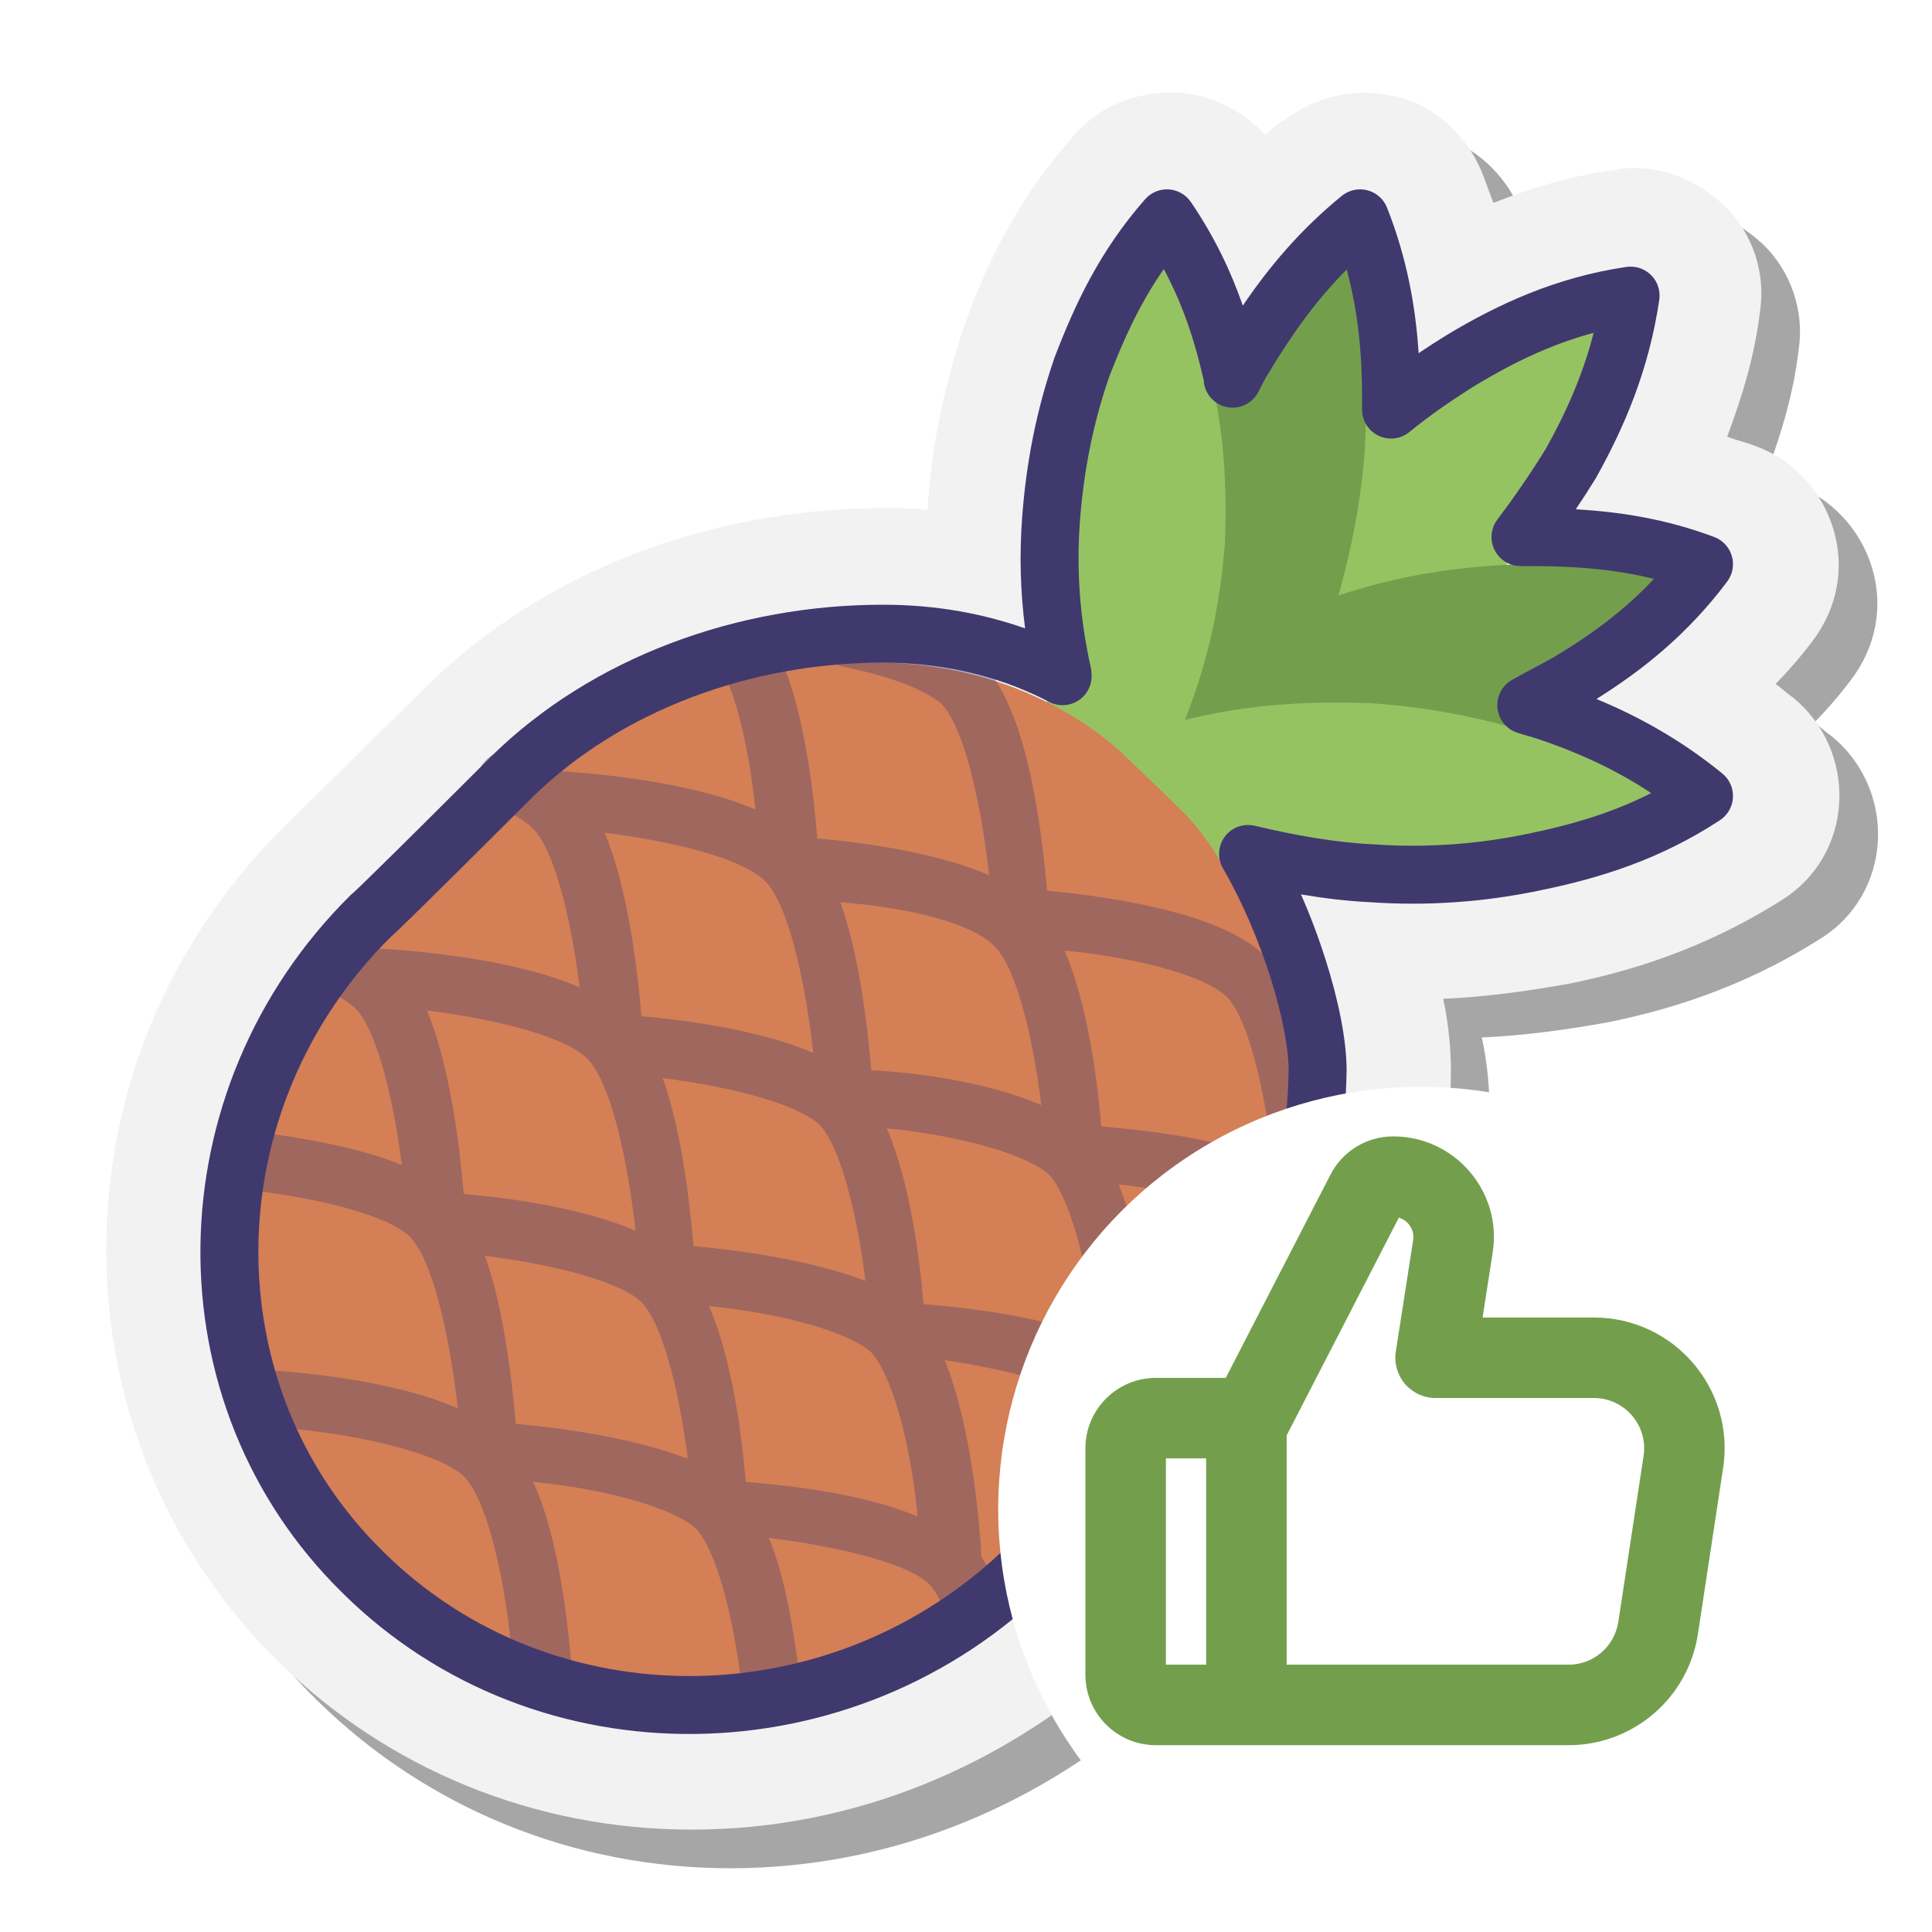 <svg xmlns="http://www.w3.org/2000/svg" viewBox="0 0 36 36"><path opacity="0.35" d="M13.608 34.812C10.692 34.812 7.956 33.696 5.904 31.68C3.852 29.664 2.7 26.928 2.7 24.012C2.7 21.024 3.888 18.216 6.048 16.092L8.676 13.5C10.836 11.376 13.932 10.188 17.208 10.188C17.496 10.188 17.748 10.188 18 10.224C18.072 9.036 18.324 7.884 18.684 6.804C19.044 5.796 19.584 4.536 20.736 3.24C21.168 2.736 21.816 2.448 22.5 2.448C22.572 2.448 22.608 2.448 22.68 2.448C23.292 2.484 23.868 2.772 24.3 3.24C24.408 3.132 24.516 3.024 24.66 2.952C25.092 2.628 25.596 2.448 26.136 2.448C26.352 2.448 26.532 2.484 26.748 2.52C27.468 2.7 28.044 3.24 28.332 3.924C28.404 4.104 28.476 4.32 28.548 4.5C29.196 4.248 29.952 3.996 30.816 3.888C30.924 3.852 31.068 3.852 31.176 3.852C31.788 3.852 32.364 4.104 32.832 4.536C33.372 5.04 33.624 5.796 33.516 6.516C33.408 7.416 33.156 8.172 32.904 8.856C33.084 8.928 33.264 8.964 33.444 9.036C34.128 9.288 34.668 9.864 34.884 10.584C35.1 11.304 34.956 12.06 34.488 12.672C34.272 12.96 34.02 13.248 33.804 13.464C33.912 13.536 34.02 13.644 34.128 13.716C34.704 14.184 35.028 14.904 34.992 15.66C34.956 16.416 34.56 17.1 33.912 17.496C32.436 18.432 31.032 18.828 29.988 19.044C29.196 19.188 28.404 19.296 27.612 19.332C27.72 19.836 27.756 20.304 27.756 20.7C27.72 23.868 26.496 26.892 24.336 28.98C24.264 29.052 21.816 31.464 21.744 31.536C19.44 33.66 16.596 34.812 13.608 34.812Z" fill="black"></path><path d="M12.888 34.092C9.972 34.092 7.236 32.976 5.184 30.96C3.132 28.944 1.98 26.208 1.98 23.292C1.98 20.304 3.168 17.496 5.328 15.372L7.956 12.78C10.116 10.656 13.212 9.468 16.488 9.468C16.776 9.468 17.028 9.468 17.28 9.504C17.352 8.316 17.604 7.164 17.964 6.084C18.324 5.076 18.864 3.816 20.016 2.52C20.448 2.016 21.096 1.728 21.78 1.728C21.852 1.728 21.888 1.728 21.96 1.728C22.572 1.764 23.148 2.052 23.58 2.52C23.688 2.412 23.796 2.304 23.94 2.232C24.372 1.908 24.876 1.728 25.416 1.728C25.632 1.728 25.812 1.764 26.028 1.8C26.748 1.98 27.324 2.52 27.612 3.204C27.684 3.384 27.756 3.6 27.828 3.78C28.476 3.528 29.232 3.276 30.096 3.168C30.204 3.132 30.348 3.132 30.456 3.132C31.068 3.132 31.644 3.384 32.112 3.816C32.652 4.32 32.904 5.076 32.796 5.796C32.688 6.696 32.436 7.452 32.184 8.136C32.364 8.208 32.544 8.244 32.724 8.316C33.408 8.568 33.948 9.144 34.164 9.864C34.38 10.584 34.236 11.34 33.768 11.952C33.552 12.24 33.3 12.528 33.084 12.744C33.192 12.816 33.3 12.924 33.408 12.996C33.984 13.464 34.308 14.184 34.272 14.94C34.236 15.696 33.84 16.38 33.192 16.776C31.716 17.712 30.312 18.108 29.268 18.324C28.476 18.468 27.684 18.576 26.892 18.612C27 19.116 27.036 19.584 27.036 19.98C27 23.148 25.776 26.172 23.616 28.26C23.544 28.332 21.096 30.744 21.024 30.816C18.72 32.94 15.876 34.092 12.888 34.092Z" fill="#F2F2F2"></path><path d="M21.348 14.688C21.528 13.356 21.996 12.312 22.536 11.34C23.076 10.368 23.76 9.504 24.516 8.748C25.272 7.992 26.1 7.308 27.072 6.732C28.044 6.156 29.088 5.688 30.42 5.472C30.24 6.804 29.772 7.848 29.232 8.82C28.692 9.792 28.008 10.656 27.252 11.412C26.496 12.168 25.668 12.852 24.696 13.428C23.688 14.004 22.644 14.472 21.348 14.688Z" fill="#96C362"></path><path d="M31.644 11.016C30.888 12.024 30.024 12.672 29.124 13.212C28.224 13.752 27.288 14.148 26.316 14.436C25.344 14.724 24.336 14.868 23.292 14.904C22.248 14.904 21.168 14.832 19.98 14.4C20.736 13.392 21.6 12.744 22.5 12.204C23.4 11.664 24.336 11.268 25.308 10.98C26.28 10.692 27.288 10.548 28.332 10.512C29.376 10.476 30.456 10.584 31.644 11.016Z" fill="#739F4D"></path><path d="M21.672 16.272C21.204 15.084 21.132 14.004 21.132 12.924C21.132 11.88 21.312 10.836 21.564 9.864C21.816 8.892 22.212 7.92 22.716 6.984C23.256 6.084 23.904 5.184 24.876 4.392C25.344 5.58 25.452 6.66 25.452 7.74C25.452 8.784 25.272 9.828 25.02 10.8C24.768 11.772 24.372 12.744 23.832 13.68C23.292 14.58 22.644 15.48 21.672 16.272Z" fill="#739F4D"></path><path d="M31.536 15.264C30.492 15.948 29.448 16.272 28.404 16.488C27.36 16.704 26.352 16.74 25.344 16.704C24.336 16.632 23.328 16.452 22.32 16.128C21.312 15.804 20.34 15.336 19.368 14.544C20.412 13.86 21.456 13.536 22.5 13.32C23.544 13.104 24.552 13.068 25.56 13.104C26.568 13.176 27.576 13.356 28.584 13.68C29.556 14.04 30.564 14.472 31.536 15.264Z" fill="#96C362"></path><path d="M21.384 4.284C22.068 5.292 22.392 6.264 22.608 7.236C22.824 8.208 22.86 9.18 22.824 10.116C22.752 11.088 22.572 12.024 22.248 12.96C21.924 13.896 21.456 14.832 20.664 15.732C19.98 14.724 19.656 13.752 19.44 12.78C19.224 11.808 19.188 10.836 19.224 9.9C19.296 8.928 19.476 7.992 19.8 7.056C20.16 6.12 20.592 5.184 21.384 4.284Z" fill="#96C362"></path><path d="M18.972 28.8C19.044 28.728 21.384 26.424 21.456 26.352C23.112 24.732 24.012 22.392 24.048 20.052C24.048 18.828 23.148 16.272 22.104 15.192C21.636 14.724 20.988 14.112 20.988 14.112C20.988 14.112 19.332 12.348 16.344 12.348C13.896 12.348 11.448 13.212 9.792 14.868C9.684 14.976 7.416 17.208 7.308 17.316C3.996 20.556 3.96 25.776 7.164 28.98C10.404 32.112 15.696 32.04 18.972 28.8Z" fill="#D47F56"></path><path opacity="0.35" d="M20.592 26.28C20.664 26.352 20.844 26.568 20.988 27.072C21.096 27.36 21.384 27.504 21.672 27.396C21.96 27.288 22.104 27 21.996 26.712C21.96 26.568 21.888 26.46 21.852 26.352C21.924 26.352 21.996 26.388 22.104 26.388C22.392 26.424 22.68 26.244 22.716 25.92C22.752 25.632 22.572 25.344 22.248 25.308C21.924 25.272 21.708 25.236 21.492 25.2C21.42 24.372 21.24 23.04 20.844 22.068C22.104 22.212 23.184 22.5 23.688 22.824C23.94 23.004 24.264 22.932 24.444 22.68C24.516 22.572 24.552 22.428 24.516 22.32C24.696 22.212 24.804 22.032 24.768 21.816C24.66 20.664 24.372 18.648 23.58 17.82C22.752 16.992 20.628 16.704 19.512 16.596C19.404 15.444 19.152 13.212 18.288 12.348C17.856 11.916 17.064 11.592 15.912 11.34C15.624 11.268 15.336 11.484 15.264 11.772C15.192 12.06 15.408 12.348 15.696 12.42C16.956 12.672 17.388 12.996 17.532 13.104C17.928 13.5 18.252 14.76 18.432 16.308C17.424 15.876 16.056 15.696 15.228 15.624C15.156 14.724 14.976 13.14 14.472 12.096C14.328 11.808 14.04 11.7 13.752 11.844C13.464 11.988 13.356 12.276 13.5 12.564C13.752 13.104 13.968 14.04 14.076 15.084C12.816 14.544 10.98 14.4 10.332 14.364C10.296 14.364 10.296 14.364 10.26 14.364C10.08 14.256 9.864 14.148 9.612 14.04C9.324 13.932 9.036 14.076 8.928 14.364C8.82 14.652 8.964 14.94 9.252 15.048C9.648 15.192 9.828 15.336 9.936 15.444C10.296 15.804 10.62 16.956 10.8 18.396C9.54 17.856 7.704 17.712 7.056 17.676C7.02 17.676 7.02 17.676 6.984 17.676C6.84 17.604 6.732 17.532 6.552 17.46C6.264 17.352 5.976 17.46 5.832 17.748C5.724 18.036 5.832 18.324 6.12 18.468C6.408 18.612 6.552 18.72 6.624 18.792C6.984 19.152 7.308 20.304 7.488 21.708C6.696 21.384 5.652 21.204 4.824 21.096C4.536 21.06 4.248 21.276 4.212 21.564C4.176 21.852 4.392 22.14 4.68 22.176C6.408 22.392 7.344 22.752 7.632 23.04C8.028 23.436 8.352 24.696 8.532 26.244C7.308 25.704 5.508 25.56 4.86 25.524C4.572 25.524 4.32 25.74 4.284 26.028C4.284 26.172 4.32 26.352 4.428 26.424C4.536 26.532 4.644 26.568 4.788 26.568C6.588 26.676 8.172 27.072 8.64 27.504C9.072 27.936 9.432 29.412 9.576 31.176C9.612 31.464 9.864 31.68 10.152 31.68C10.44 31.644 10.656 31.392 10.656 31.104C10.584 30.348 10.44 28.728 9.936 27.612C11.376 27.756 12.564 28.116 12.96 28.476C13.248 28.764 13.608 29.7 13.824 31.428C13.86 31.716 14.112 31.932 14.436 31.896C14.724 31.86 14.94 31.608 14.904 31.284C14.796 30.456 14.652 29.448 14.328 28.656C15.768 28.836 16.956 29.16 17.316 29.52C17.388 29.592 17.532 29.808 17.676 30.168C17.784 30.456 18.108 30.6 18.36 30.492C18.612 30.384 18.792 30.06 18.684 29.808C18.576 29.484 18.432 29.232 18.288 29.016C18.252 28.368 18.108 26.604 17.604 25.344C19.044 25.56 20.196 25.92 20.592 26.28ZM9.612 26.532C9.54 25.74 9.396 24.408 9.036 23.4C10.44 23.58 11.592 23.904 11.952 24.264C12.312 24.624 12.636 25.776 12.816 27.18C11.772 26.784 10.44 26.604 9.612 26.532ZM18.54 17.64C18.9 18 19.224 19.152 19.404 20.592C18.396 20.16 17.064 19.98 16.236 19.944C16.164 19.152 16.02 17.82 15.66 16.812C17.064 16.92 18.18 17.244 18.54 17.64ZM12.924 23.22C12.852 22.428 12.708 21.096 12.348 20.088C13.752 20.268 14.868 20.592 15.264 20.952C15.624 21.312 15.948 22.464 16.128 23.868C15.084 23.472 13.752 23.292 12.924 23.22ZM14.256 16.416C14.652 16.812 14.976 18.072 15.156 19.62C14.148 19.188 12.78 19.008 11.952 18.936C11.88 18.072 11.7 16.56 11.268 15.516C12.672 15.696 13.86 16.02 14.256 16.416ZM10.944 19.728C11.34 20.124 11.664 21.384 11.844 22.932C10.836 22.5 9.468 22.32 8.64 22.248C8.568 21.384 8.388 19.872 7.956 18.828C9.36 19.008 10.548 19.332 10.944 19.728ZM13.212 24.336C14.652 24.48 15.84 24.84 16.236 25.2C16.596 25.596 16.956 26.784 17.1 28.26C16.092 27.828 14.724 27.684 13.896 27.612C13.824 26.748 13.644 25.344 13.212 24.336ZM16.524 21.024C17.964 21.168 19.152 21.528 19.548 21.888C19.908 22.284 20.268 23.472 20.412 24.948C19.404 24.516 18.036 24.372 17.208 24.3C17.136 23.436 16.956 22.032 16.524 21.024ZM22.86 18.576C23.22 18.936 23.544 20.124 23.724 21.636C22.716 21.204 21.312 21.06 20.52 20.988C20.448 20.124 20.268 18.72 19.836 17.712C21.312 17.856 22.5 18.216 22.86 18.576Z" fill="#40396E"></path><path fill-rule="evenodd" clip-rule="evenodd" d="M25.481 3.546C25.647 3.589 25.783 3.71 25.846 3.87C26.222 4.824 26.379 5.73 26.434 6.581C26.611 6.462 26.79 6.346 26.969 6.236L26.974 6.233C27.91 5.672 28.986 5.168 30.305 4.974C30.474 4.949 30.645 5.005 30.766 5.126C30.887 5.247 30.943 5.418 30.918 5.587C30.726 6.895 30.264 7.967 29.739 8.904C29.735 8.91 29.732 8.917 29.728 8.923C29.611 9.113 29.488 9.303 29.362 9.49C30.176 9.536 31.036 9.667 31.942 10.006C32.101 10.066 32.223 10.197 32.27 10.361C32.318 10.524 32.286 10.7 32.184 10.836C31.441 11.826 30.602 12.489 29.748 13.025C30.524 13.346 31.319 13.782 32.093 14.413C32.227 14.522 32.3 14.688 32.291 14.86C32.282 15.032 32.192 15.189 32.048 15.284C30.927 16.018 29.812 16.361 28.731 16.584C27.676 16.81 26.584 16.886 25.528 16.811C25.102 16.791 24.669 16.738 24.242 16.666C24.42 17.07 24.575 17.485 24.702 17.886C24.939 18.634 25.092 19.378 25.092 19.944L25.092 19.952C25.054 22.558 24.073 25.149 22.193 26.954C22.126 27.021 21.514 27.624 20.901 28.229L20.881 28.248C20.24 28.88 19.604 29.508 19.57 29.542L19.568 29.544C15.911 33.163 9.993 33.252 6.389 29.689C2.78 26.155 2.873 20.301 6.532 16.68C6.55 16.663 6.568 16.647 6.588 16.632C6.58 16.638 6.583 16.636 6.6 16.62C6.616 16.605 6.644 16.578 6.689 16.536C6.765 16.462 6.869 16.362 6.99 16.243C7.234 16.005 7.547 15.695 7.859 15.385C8.483 14.765 9.103 14.145 9.158 14.09L9.162 14.086C11.04 12.247 13.738 11.268 16.452 11.268C17.475 11.268 18.358 11.447 19.101 11.709C19.013 11.024 18.994 10.343 19.046 9.644C19.121 8.63 19.309 7.648 19.65 6.663C19.652 6.658 19.654 6.652 19.656 6.646C20.025 5.686 20.485 4.681 21.339 3.711C21.449 3.586 21.611 3.519 21.778 3.529C21.945 3.54 22.097 3.627 22.191 3.765C22.637 4.422 22.939 5.064 23.158 5.695C23.636 4.99 24.219 4.288 25.003 3.649C25.137 3.541 25.314 3.502 25.481 3.546ZM22.429 7.083C22.271 6.387 22.056 5.705 21.686 5.014C21.235 5.661 20.935 6.33 20.667 7.025C20.362 7.91 20.191 8.797 20.122 9.724C20.055 10.641 20.122 11.524 20.327 12.447C20.336 12.485 20.34 12.525 20.34 12.564V12.6C20.34 12.789 20.241 12.964 20.08 13.062C19.919 13.16 19.718 13.166 19.55 13.079C18.791 12.683 17.76 12.348 16.452 12.348C13.983 12.348 11.57 13.241 9.92 14.856C9.854 14.922 9.239 15.536 8.62 16.151C8.307 16.462 7.992 16.773 7.746 17.014C7.623 17.135 7.516 17.239 7.435 17.316C7.385 17.364 7.325 17.422 7.276 17.463C4.039 20.683 3.993 25.833 7.146 28.918L7.148 28.92C10.312 32.051 15.553 31.997 18.807 28.777C18.855 28.73 19.475 28.118 20.099 27.503L20.123 27.48C20.764 26.848 21.4 26.22 21.434 26.186C21.437 26.183 21.439 26.181 21.442 26.178C23.087 24.601 23.977 22.299 24.012 19.94C24.011 19.534 23.894 18.912 23.673 18.213C23.453 17.52 23.144 16.792 22.79 16.184C22.681 15.997 22.694 15.764 22.822 15.59C22.951 15.417 23.171 15.337 23.381 15.387C24.121 15.563 24.877 15.699 25.586 15.733C25.59 15.733 25.594 15.733 25.599 15.733C26.556 15.802 27.549 15.733 28.507 15.528L28.511 15.527C29.279 15.368 30.027 15.153 30.768 14.778C30.061 14.311 29.34 13.997 28.629 13.76C28.589 13.747 28.538 13.732 28.472 13.713L28.466 13.712C28.407 13.695 28.334 13.674 28.269 13.652C28.067 13.585 27.924 13.405 27.903 13.193C27.882 12.981 27.987 12.777 28.172 12.671C28.305 12.595 28.446 12.52 28.578 12.449L28.582 12.447C28.716 12.376 28.843 12.308 28.959 12.242C29.621 11.844 30.247 11.396 30.818 10.787C30.024 10.589 29.254 10.548 28.476 10.548H28.332C28.128 10.548 27.941 10.432 27.849 10.249C27.758 10.067 27.777 9.848 27.9 9.684C28.214 9.266 28.526 8.815 28.802 8.366C29.17 7.709 29.49 7.004 29.695 6.202C28.896 6.416 28.193 6.762 27.532 7.157C27.081 7.436 26.634 7.745 26.262 8.05C26.101 8.182 25.877 8.209 25.689 8.12C25.5 8.031 25.38 7.841 25.38 7.632V7.416C25.38 6.644 25.319 5.85 25.093 5.023C24.498 5.622 24.047 6.271 23.647 6.938C23.643 6.945 23.638 6.952 23.633 6.96C23.584 7.034 23.528 7.144 23.451 7.297C23.339 7.521 23.088 7.639 22.844 7.582C22.609 7.526 22.44 7.322 22.429 7.083Z" fill="#40396E"></path><g filter="url(#filter0_d_13201_41654)"><circle cx="25.875" cy="27.625" r="7.875" fill="white"></circle></g><path d="M23.225 26.425H21.538C21.227 26.425 20.975 26.677 20.975 26.988V31.206C20.975 31.517 21.227 31.769 21.538 31.769H23.225M23.225 31.769V26.566L25.459 22.23C25.555 22.043 25.749 21.925 25.959 21.925C26.65 21.925 27.18 22.541 27.073 23.223L26.75 25.3H29.699C30.732 25.3 31.523 26.22 31.367 27.241L30.896 30.335C30.771 31.16 30.062 31.769 29.228 31.769H23.225Z" fill="white"></path><path fill-rule="evenodd" clip-rule="evenodd" d="M26.065 22.69L23.975 26.747V31.019H29.228C29.691 31.019 30.085 30.68 30.155 30.222L30.626 27.128C30.712 26.561 30.273 26.05 29.699 26.05H26.75C26.531 26.05 26.323 25.954 26.18 25.788C26.038 25.621 25.975 25.401 26.009 25.184L26.332 23.108C26.362 22.919 26.242 22.741 26.065 22.69ZM22.475 31.019V27.175H21.725V31.019H22.475ZM22.84 25.675L24.792 21.887C24.792 21.887 24.792 21.887 24.792 21.887C25.017 21.449 25.469 21.175 25.959 21.175C27.108 21.175 27.992 22.2 27.814 23.339C27.814 23.339 27.814 23.339 27.814 23.339L27.626 24.55H29.699C31.191 24.55 32.333 25.879 32.108 27.354L31.638 30.448C31.638 30.448 31.638 30.448 31.638 30.448C31.456 31.639 30.433 32.519 29.228 32.519H21.538C20.813 32.519 20.225 31.931 20.225 31.206V26.988C20.225 26.263 20.813 25.675 21.538 25.675H22.84Z" fill="#739F4D"></path><defs><filter id="filter0_d_13201_41654" x="18" y="19.75" width="16.35" height="16.25" filterUnits="userSpaceOnUse" color-interpolation-filters="sRGB"><feFlood flood-opacity="0" result="BackgroundImageFix"></feFlood><feColorMatrix in="SourceAlpha" type="matrix" values="0 0 0 0 0 0 0 0 0 0 0 0 0 0 0 0 0 0 127 0" result="hardAlpha"></feColorMatrix><feOffset dx="0.6" dy="0.5"></feOffset><feComposite in2="hardAlpha" operator="out"></feComposite><feColorMatrix type="matrix" values="0 0 0 0 0 0 0 0 0 0 0 0 0 0 0 0 0 0 0.35 0"></feColorMatrix><feBlend mode="normal" in2="BackgroundImageFix" result="effect1_dropShadow_13201_41654"></feBlend><feBlend mode="normal" in="SourceGraphic" in2="effect1_dropShadow_13201_41654" result="shape"></feBlend></filter></defs></svg>